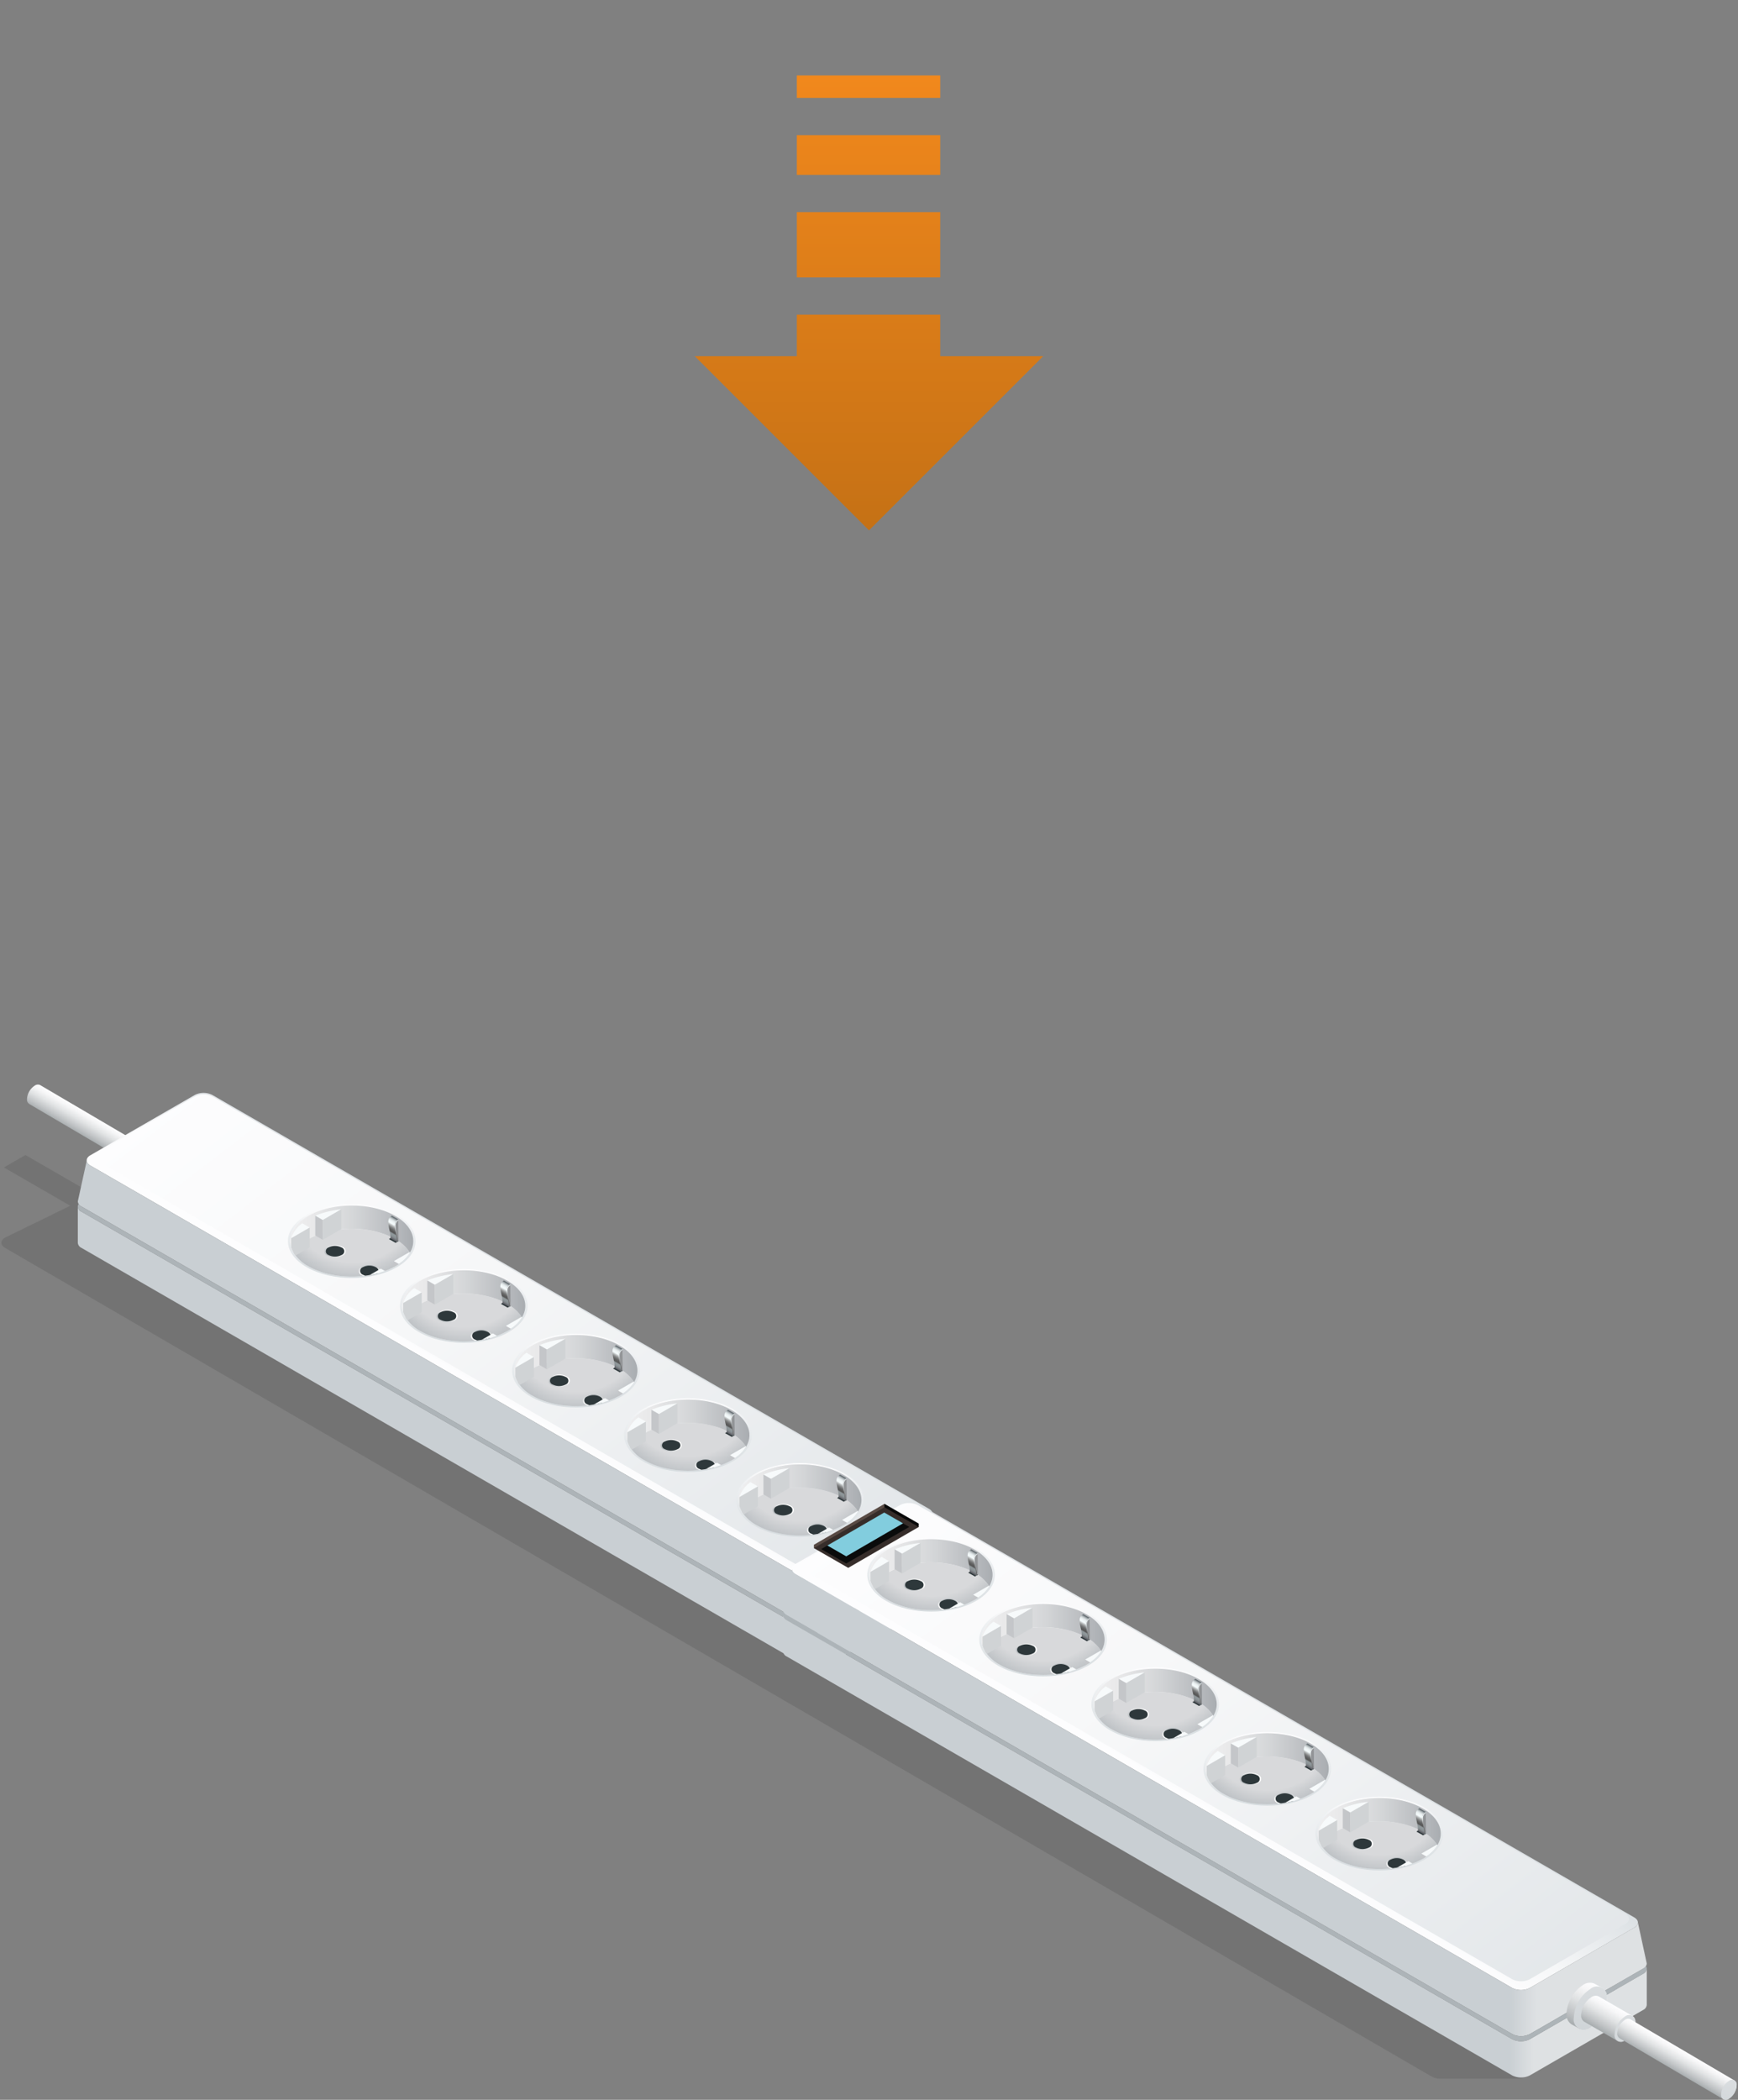 <svg xmlns="http://www.w3.org/2000/svg"
    xmlns:xlink="http://www.w3.org/1999/xlink" viewBox="0 0 496.729 600">
    <rect x="0" y="0" width="496.729" height="600" fill="#808080" stroke="none"/>
    <defs>
        <style>.cls-1{isolation:isolate;}.cls-18,.cls-2{mix-blend-mode:multiply;}.cls-2{opacity:0.1;}.cls-3{fill:url(#linear-gradient);}.cls-4{fill:url(#linear-gradient-2);}.cls-5{fill:url(#linear-gradient-3);}.cls-6{fill:url(#linear-gradient-4);}.cls-7{fill:#adb4b8;}.cls-8{fill:url(#linear-gradient-5);}.cls-9{fill:url(#linear-gradient-6);}.cls-10{fill:url(#radial-gradient);}.cls-11{fill:url(#linear-gradient-7);}.cls-12{fill:#2e383b;}.cls-13{fill:url(#linear-gradient-8);}.cls-14{fill:url(#linear-gradient-9);}.cls-15{fill:#f7fafb;}.cls-16{fill:#c4c6c9;}.cls-17{fill:#d0d3d5;}.cls-18{opacity:0.2;}.cls-19{fill:url(#linear-gradient-10);}.cls-20{fill:url(#linear-gradient-11);}.cls-21{fill:url(#linear-gradient-12);}.cls-22{fill:url(#radial-gradient-2);}.cls-23{fill:url(#linear-gradient-13);}.cls-24{fill:url(#linear-gradient-14);}.cls-25{fill:url(#linear-gradient-15);}.cls-26{fill:url(#linear-gradient-16);}.cls-27{fill:url(#linear-gradient-17);}.cls-28{fill:url(#linear-gradient-18);}.cls-29{fill:url(#radial-gradient-3);}.cls-30{fill:url(#linear-gradient-19);}.cls-31{fill:url(#linear-gradient-20);}.cls-32{fill:url(#linear-gradient-21);}.cls-33{fill:url(#linear-gradient-22);}.cls-34{fill:url(#linear-gradient-23);}.cls-35{fill:url(#linear-gradient-24);}.cls-36{fill:url(#radial-gradient-4);}.cls-37{fill:url(#linear-gradient-25);}.cls-38{fill:url(#linear-gradient-26);}.cls-39{fill:url(#linear-gradient-27);}.cls-40{fill:url(#linear-gradient-28);}.cls-41{fill:url(#linear-gradient-29);}.cls-42{fill:url(#linear-gradient-30);}.cls-43{fill:url(#radial-gradient-5);}.cls-44{fill:url(#linear-gradient-31);}.cls-45{fill:url(#linear-gradient-32);}.cls-46{fill:url(#linear-gradient-33);}.cls-47{fill:url(#linear-gradient-34);}.cls-48{fill:url(#linear-gradient-35);}.cls-49{fill:url(#linear-gradient-36);}.cls-50{fill:url(#linear-gradient-37);}.cls-51{fill:url(#linear-gradient-38);}.cls-52{fill:url(#linear-gradient-39);}.cls-53{fill:url(#linear-gradient-40);}.cls-54{fill:url(#linear-gradient-41);}.cls-55{fill:url(#linear-gradient-42);}.cls-56{fill:url(#linear-gradient-43);}.cls-57{fill:url(#linear-gradient-44);}.cls-58{fill:url(#linear-gradient-45);}.cls-59{fill:url(#linear-gradient-46);}.cls-60{fill:url(#radial-gradient-6);}.cls-61{fill:url(#linear-gradient-47);}.cls-62{fill:url(#linear-gradient-48);}.cls-63{fill:url(#linear-gradient-49);}.cls-64{fill:url(#linear-gradient-50);}.cls-65{fill:url(#linear-gradient-51);}.cls-66{fill:url(#linear-gradient-52);}.cls-67{fill:url(#radial-gradient-7);}.cls-68{fill:url(#linear-gradient-53);}.cls-69{fill:url(#linear-gradient-54);}.cls-70{fill:url(#linear-gradient-55);}.cls-71{fill:url(#linear-gradient-56);}.cls-72{fill:url(#linear-gradient-57);}.cls-73{fill:url(#linear-gradient-58);}.cls-74{fill:url(#radial-gradient-8);}.cls-75{fill:url(#linear-gradient-59);}.cls-76{fill:url(#linear-gradient-60);}.cls-77{fill:url(#linear-gradient-61);}.cls-78{fill:url(#linear-gradient-62);}.cls-79{fill:url(#linear-gradient-63);}.cls-80{fill:url(#linear-gradient-64);}.cls-81{fill:url(#radial-gradient-9);}.cls-82{fill:url(#linear-gradient-65);}.cls-83{fill:url(#linear-gradient-66);}.cls-84{fill:url(#linear-gradient-67);}.cls-85{fill:url(#linear-gradient-68);}.cls-86{fill:url(#linear-gradient-69);}.cls-87{fill:url(#linear-gradient-70);}.cls-88{fill:url(#radial-gradient-10);}.cls-89{fill:url(#linear-gradient-71);}.cls-90{fill:url(#linear-gradient-72);}.cls-91{fill:url(#linear-gradient-73);}.cls-92{fill:url(#linear-gradient-74);}.cls-93{fill:url(#linear-gradient-75);}.cls-94{fill:#584a44;}.cls-95{fill:#090909;}.cls-96{fill:#362d2a;}.cls-97{fill:#0a0b0b;}.cls-98{fill:#82cdde;}.cls-99{fill:url(#Degradado_sin_nombre_211);}</style>
        <linearGradient id="linear-gradient" x1="26.356" y1="318.743" x2="23.205" y2="324.201" gradientUnits="userSpaceOnUse">
            <stop offset="0" stop-color="#fdfdfe"/>
            <stop offset="0.187" stop-color="#f6f6f7"/>
            <stop offset="0.467" stop-color="#e1e3e4"/>
            <stop offset="0.805" stop-color="#c0c3c5"/>
            <stop offset="1" stop-color="#a9aeb0"/>
        </linearGradient>
        <linearGradient id="linear-gradient-2" x1="236.691" y1="410.807" x2="229.871" y2="410.807" gradientUnits="userSpaceOnUse">
            <stop offset="0" stop-color="#dee1e3"/>
            <stop offset="1" stop-color="#c9cfd3"/>
        </linearGradient>
        <linearGradient id="linear-gradient-3" x1="136.817" y1="396.752" x2="158.037" y2="361.557" gradientUnits="userSpaceOnUse">
            <stop offset="0" stop-color="#fdfdfe"/>
            <stop offset="0.317" stop-color="#f6f7f8"/>
            <stop offset="0.793" stop-color="#e1e5e8"/>
            <stop offset="1" stop-color="#d6dcdf"/>
        </linearGradient>
        <linearGradient id="linear-gradient-4" x1="237.539" y1="398.388" x2="230.027" y2="398.388" xlink:href="#linear-gradient-2"/>
        <linearGradient id="linear-gradient-5" x1="75.153" y1="289.322" x2="263.843" y2="534.781" xlink:href="#linear-gradient-3"/>
        <linearGradient id="linear-gradient-6" x1="100.54" y1="344.062" x2="100.54" y2="365.509" gradientUnits="userSpaceOnUse">
            <stop offset="0" stop-color="#fdfdfe"/>
            <stop offset="0.156" stop-color="#f6f7f8"/>
            <stop offset="0.23" stop-color="#f0f2f4"/>
            <stop offset="1" stop-color="#d6dcdf"/>
        </linearGradient>
        <radialGradient id="radial-gradient" cx="100.756" cy="341.775" r="28.607" gradientUnits="userSpaceOnUse">
            <stop offset="0.662" stop-color="#d8d9db"/>
            <stop offset="0.888" stop-color="#b5babe"/>
            <stop offset="1" stop-color="#5c5e5f"/>
        </radialGradient>
        <linearGradient id="linear-gradient-7" x1="616.784" y1="414.86" x2="616.784" y2="410.299" gradientTransform="translate(240.062 1085.474) rotate(-135)" gradientUnits="userSpaceOnUse">
            <stop offset="0" stop-color="#fff"/>
            <stop offset="0.218" stop-color="#f8f8f8"/>
            <stop offset="0.546" stop-color="#e3e5e6"/>
            <stop offset="0.941" stop-color="#c2c6c9"/>
            <stop offset="1" stop-color="#bcc1c4"/>
        </linearGradient>
        <linearGradient id="linear-gradient-8" x1="105.565" y1="364.39" x2="105.565" y2="361.46" gradientTransform="matrix(1, 0, 0, 1, 0, 0)" xlink:href="#linear-gradient-7"/>
        <linearGradient id="linear-gradient-9" x1="83.021" y1="351.207" x2="121.417" y2="351.207" gradientUnits="userSpaceOnUse">
            <stop offset="0" stop-color="#efeff0"/>
            <stop offset="0.193" stop-color="#e8e8e9"/>
            <stop offset="0.483" stop-color="#d3d5d7"/>
            <stop offset="0.832" stop-color="#b2b5b9"/>
            <stop offset="1" stop-color="#9fa4a8"/>
        </linearGradient>
        <linearGradient id="linear-gradient-10" x1="113.944" y1="348.713" x2="111.242" y2="353.393" gradientUnits="userSpaceOnUse">
            <stop offset="0" stop-color="#656d72"/>
            <stop offset="0.031" stop-color="#899195"/>
            <stop offset="0.067" stop-color="#aab1b4"/>
            <stop offset="0.105" stop-color="#c5ccce"/>
            <stop offset="0.146" stop-color="#dae0e2"/>
            <stop offset="0.192" stop-color="#e9eff0"/>
            <stop offset="0.247" stop-color="#f1f7f8"/>
            <stop offset="0.332" stop-color="#f4fafb"/>
            <stop offset="0.357" stop-color="#dfe4e5"/>
            <stop offset="0.415" stop-color="#b6b9ba"/>
            <stop offset="0.473" stop-color="#949696"/>
            <stop offset="0.531" stop-color="#797a7b"/>
            <stop offset="0.59" stop-color="#666767"/>
            <stop offset="0.649" stop-color="#5b5b5b"/>
            <stop offset="0.709" stop-color="#575757"/>
            <stop offset="0.77" stop-color="#90989b"/>
            <stop offset="0.848" stop-color="#8d9598"/>
            <stop offset="0.905" stop-color="#858c8f"/>
            <stop offset="0.955" stop-color="#787c81"/>
            <stop offset="1" stop-color="#65666c"/>
        </linearGradient>
        <linearGradient id="linear-gradient-11" x1="113.361" y1="347.389" x2="113.279" y2="357.069" xlink:href="#linear-gradient-10"/>
        <linearGradient id="linear-gradient-12" x1="132.556" y1="362.574" x2="132.556" y2="384.021" xlink:href="#linear-gradient-6"/>
        <radialGradient id="radial-gradient-2" cx="132.773" cy="360.287" r="28.607" xlink:href="#radial-gradient"/>
        <linearGradient id="linear-gradient-13" x1="581.054" y1="424.409" x2="581.054" y2="419.849" xlink:href="#linear-gradient-7"/>
        <linearGradient id="linear-gradient-14" x1="137.582" y1="382.902" x2="137.582" y2="379.972" gradientTransform="matrix(1, 0, 0, 1, 0, 0)" xlink:href="#linear-gradient-7"/>
        <linearGradient id="linear-gradient-15" x1="115.037" y1="369.719" x2="153.433" y2="369.719" xlink:href="#linear-gradient-9"/>
        <linearGradient id="linear-gradient-16" x1="145.961" y1="367.225" x2="143.259" y2="371.905" xlink:href="#linear-gradient-10"/>
        <linearGradient id="linear-gradient-17" x1="145.377" y1="365.901" x2="145.296" y2="375.581" xlink:href="#linear-gradient-10"/>
        <linearGradient id="linear-gradient-18" x1="164.6" y1="381.059" x2="164.6" y2="402.506" xlink:href="#linear-gradient-6"/>
        <radialGradient id="radial-gradient-3" cx="164.817" cy="378.772" r="28.607" xlink:href="#radial-gradient"/>
        <linearGradient id="linear-gradient-19" x1="545.324" y1="433.997" x2="545.324" y2="429.436" xlink:href="#linear-gradient-7"/>
        <linearGradient id="linear-gradient-20" x1="169.626" y1="401.388" x2="169.626" y2="398.457" gradientTransform="matrix(1, 0, 0, 1, 0, 0)" xlink:href="#linear-gradient-7"/>
        <linearGradient id="linear-gradient-21" x1="147.082" y1="388.204" x2="185.477" y2="388.204" xlink:href="#linear-gradient-9"/>
        <linearGradient id="linear-gradient-22" x1="178.005" y1="385.71" x2="175.303" y2="390.39" xlink:href="#linear-gradient-10"/>
        <linearGradient id="linear-gradient-23" x1="177.421" y1="384.386" x2="177.34" y2="394.066" xlink:href="#linear-gradient-10"/>
        <linearGradient id="linear-gradient-24" x1="196.617" y1="399.517" x2="196.617" y2="420.964" xlink:href="#linear-gradient-6"/>
        <radialGradient id="radial-gradient-4" cx="196.834" cy="397.23" r="28.607" xlink:href="#radial-gradient"/>
        <linearGradient id="linear-gradient-25" x1="509.633" y1="443.584" x2="509.633" y2="439.024" xlink:href="#linear-gradient-7"/>
        <linearGradient id="linear-gradient-26" x1="201.643" y1="419.845" x2="201.643" y2="416.915" gradientTransform="matrix(1, 0, 0, 1, 0, 0)" xlink:href="#linear-gradient-7"/>
        <linearGradient id="linear-gradient-27" x1="179.099" y1="406.662" x2="217.494" y2="406.662" xlink:href="#linear-gradient-9"/>
        <linearGradient id="linear-gradient-28" x1="210.022" y1="404.168" x2="207.32" y2="408.848" xlink:href="#linear-gradient-10"/>
        <linearGradient id="linear-gradient-29" x1="209.438" y1="402.844" x2="209.357" y2="412.524" xlink:href="#linear-gradient-10"/>
        <linearGradient id="linear-gradient-30" x1="228.634" y1="418.029" x2="228.634" y2="439.477" xlink:href="#linear-gradient-6"/>
        <radialGradient id="radial-gradient-5" cx="228.85" cy="415.742" r="28.607" xlink:href="#radial-gradient"/>
        <linearGradient id="linear-gradient-31" x1="473.903" y1="453.133" x2="473.903" y2="448.573" xlink:href="#linear-gradient-7"/>
        <linearGradient id="linear-gradient-32" x1="233.659" y1="438.358" x2="233.659" y2="435.427" gradientTransform="matrix(1, 0, 0, 1, 0, 0)" xlink:href="#linear-gradient-7"/>
        <linearGradient id="linear-gradient-33" x1="211.115" y1="425.174" x2="249.511" y2="425.174" xlink:href="#linear-gradient-9"/>
        <linearGradient id="linear-gradient-34" x1="242.038" y1="422.68" x2="239.336" y2="427.36" xlink:href="#linear-gradient-10"/>
        <linearGradient id="linear-gradient-35" x1="241.455" y1="421.357" x2="241.373" y2="431.036" xlink:href="#linear-gradient-10"/>
        <linearGradient id="linear-gradient-36" x1="438.257" y1="527.557" x2="431.436" y2="527.557" xlink:href="#linear-gradient-2"/>
        <linearGradient id="linear-gradient-37" x1="338.382" y1="513.501" x2="359.602" y2="478.307" xlink:href="#linear-gradient-3"/>
        <linearGradient id="linear-gradient-38" x1="439.104" y1="515.137" x2="431.592" y2="515.137" xlink:href="#linear-gradient-2"/>
        <linearGradient id="linear-gradient-39" x1="276.719" y1="406.072" x2="465.408" y2="651.53" xlink:href="#linear-gradient-3"/>
        <linearGradient id="linear-gradient-40" x1="456.745" y1="567.567" x2="450.266" y2="578.788" xlink:href="#linear-gradient"/>
        <linearGradient id="linear-gradient-41" x1="457.459" y1="563.592" x2="450.708" y2="587.053" xlink:href="#linear-gradient-2"/>
        <linearGradient id="linear-gradient-42" x1="461.657" y1="573.322" x2="457.627" y2="580.301" xlink:href="#linear-gradient"/>
        <linearGradient id="linear-gradient-43" x1="466.779" y1="571.259" x2="459.782" y2="596.037" xlink:href="#linear-gradient-2"/>
        <linearGradient id="linear-gradient-44" x1="480.858" y1="585.677" x2="477.707" y2="591.134" xlink:href="#linear-gradient"/>
        <linearGradient id="linear-gradient-45" x1="495.892" y1="590.895" x2="490.645" y2="609.478" xlink:href="#linear-gradient-2"/>
        <linearGradient id="linear-gradient-46" x1="266.108" y1="439.395" x2="266.108" y2="460.843" xlink:href="#linear-gradient-6"/>
        <radialGradient id="radial-gradient-6" cx="266.325" cy="437.108" r="28.607" xlink:href="#radial-gradient"/>
        <linearGradient id="linear-gradient-47" x1="432.296" y1="464.524" x2="432.296" y2="459.964" xlink:href="#linear-gradient-7"/>
        <linearGradient id="linear-gradient-48" x1="271.134" y1="459.724" x2="271.134" y2="456.793" gradientTransform="matrix(1, 0, 0, 1, 0, 0)" xlink:href="#linear-gradient-7"/>
        <linearGradient id="linear-gradient-49" x1="248.59" y1="446.54" x2="286.985" y2="446.54" xlink:href="#linear-gradient-9"/>
        <linearGradient id="linear-gradient-50" x1="279.513" y1="444.046" x2="276.811" y2="448.726" xlink:href="#linear-gradient-10"/>
        <linearGradient id="linear-gradient-51" x1="278.929" y1="442.723" x2="278.848" y2="452.402" xlink:href="#linear-gradient-10"/>
        <linearGradient id="linear-gradient-52" x1="298.125" y1="457.907" x2="298.125" y2="479.355" xlink:href="#linear-gradient-6"/>
        <radialGradient id="radial-gradient-7" cx="298.341" cy="455.62" r="28.606" xlink:href="#radial-gradient"/>
        <linearGradient id="linear-gradient-53" x1="396.567" y1="474.073" x2="396.567" y2="469.513" xlink:href="#linear-gradient-7"/>
        <linearGradient id="linear-gradient-54" x1="303.15" y1="478.236" x2="303.15" y2="475.305" gradientTransform="matrix(1, 0, 0, 1, 0, 0)" xlink:href="#linear-gradient-7"/>
        <linearGradient id="linear-gradient-55" x1="280.606" y1="465.052" x2="319.002" y2="465.052" xlink:href="#linear-gradient-9"/>
        <linearGradient id="linear-gradient-56" x1="311.529" y1="462.558" x2="308.827" y2="467.239" xlink:href="#linear-gradient-10"/>
        <linearGradient id="linear-gradient-57" x1="310.946" y1="461.234" x2="310.864" y2="470.914" xlink:href="#linear-gradient-10"/>
        <linearGradient id="linear-gradient-58" x1="330.169" y1="476.393" x2="330.169" y2="497.84" xlink:href="#linear-gradient-6"/>
        <radialGradient id="radial-gradient-8" cx="330.385" cy="474.105" r="28.607" xlink:href="#radial-gradient"/>
        <linearGradient id="linear-gradient-59" x1="360.837" y1="483.661" x2="360.837" y2="479.1" xlink:href="#linear-gradient-7"/>
        <linearGradient id="linear-gradient-60" x1="335.194" y1="496.721" x2="335.194" y2="493.791" gradientTransform="matrix(1, 0, 0, 1, 0, 0)" xlink:href="#linear-gradient-7"/>
        <linearGradient id="linear-gradient-61" x1="312.65" y1="483.537" x2="351.046" y2="483.537" xlink:href="#linear-gradient-9"/>
        <linearGradient id="linear-gradient-62" x1="343.574" y1="481.043" x2="340.871" y2="485.724" xlink:href="#linear-gradient-10"/>
        <linearGradient id="linear-gradient-63" x1="342.99" y1="479.72" x2="342.908" y2="489.4" xlink:href="#linear-gradient-10"/>
        <linearGradient id="linear-gradient-64" x1="362.186" y1="494.851" x2="362.186" y2="516.298" xlink:href="#linear-gradient-6"/>
        <radialGradient id="radial-gradient-9" cx="362.402" cy="492.563" r="28.607" xlink:href="#radial-gradient"/>
        <linearGradient id="linear-gradient-65" x1="325.145" y1="493.249" x2="325.145" y2="488.688" xlink:href="#linear-gradient-7"/>
        <linearGradient id="linear-gradient-66" x1="367.211" y1="515.179" x2="367.211" y2="512.248" gradientTransform="matrix(1, 0, 0, 1, 0, 0)" xlink:href="#linear-gradient-7"/>
        <linearGradient id="linear-gradient-67" x1="344.667" y1="501.995" x2="383.063" y2="501.995" xlink:href="#linear-gradient-9"/>
        <linearGradient id="linear-gradient-68" x1="375.59" y1="499.501" x2="372.888" y2="504.181" xlink:href="#linear-gradient-10"/>
        <linearGradient id="linear-gradient-69" x1="375.007" y1="498.178" x2="374.925" y2="507.857" xlink:href="#linear-gradient-10"/>
        <linearGradient id="linear-gradient-70" x1="394.202" y1="513.363" x2="394.202" y2="534.81" xlink:href="#linear-gradient-6"/>
        <radialGradient id="radial-gradient-10" cx="394.419" cy="511.075" r="28.607" xlink:href="#radial-gradient"/>
        <linearGradient id="linear-gradient-71" x1="289.416" y1="502.798" x2="289.416" y2="498.237" xlink:href="#linear-gradient-7"/>
        <linearGradient id="linear-gradient-72" x1="399.228" y1="533.692" x2="399.228" y2="530.76" gradientTransform="matrix(1, 0, 0, 1, 0, 0)" xlink:href="#linear-gradient-7"/>
        <linearGradient id="linear-gradient-73" x1="376.683" y1="520.508" x2="415.079" y2="520.508" xlink:href="#linear-gradient-9"/>
        <linearGradient id="linear-gradient-74" x1="407.607" y1="518.014" x2="404.905" y2="522.693" xlink:href="#linear-gradient-10"/>
        <linearGradient id="linear-gradient-75" x1="407.023" y1="516.69" x2="406.942" y2="526.369" xlink:href="#linear-gradient-10"/>
        <linearGradient id="Degradado_sin_nombre_211" x1="248.364" y1="151.546" x2="248.364" y2="21.546" gradientUnits="userSpaceOnUse">
            <stop offset="0" stop-color="#c57115"/>
            <stop offset="0.997" stop-color="#f1881c"/>
        </linearGradient>
    </defs>
    <g class="cls-1">
        <g id="Capa_1" data-name="Capa 1">
            <path class="cls-2" d="M468.458,571.743l-407.74-236.8a5.629,5.629,0,0,0-5.071,0L50.188,338.1l-5.458-3.152a5.629,5.629,0,0,0-5.071,0L26.728,341.27,7.271,330.036l-6.149,3.551,18.947,10.94L1.44,353.634c-1.394.805-1.394,2.123,0,2.928L409.181,593.356a5.12,5.12,0,0,0,2.419.6l21.768,0a5.276,5.276,0,0,0,2.727-.6l32.363-18.686C469.853,573.865,469.853,572.548,468.458,571.743Z"/>
            <path class="cls-3" d="M41.18,327.507l-29.7-17.46a1.555,1.555,0,0,0-1.556.158,4.878,4.878,0,0,0-2.208,3.824,1.548,1.548,0,0,0,.654,1.434l29.7,17.461a1.557,1.557,0,0,0,1.554-.16,4.879,4.879,0,0,0,2.208-3.824A1.549,1.549,0,0,0,41.18,327.507Z"/>
            <path class="cls-4" d="M268.042,447.226l-32.363,18.687a5.624,5.624,0,0,1-5.07,0L23.284,346.21a1.778,1.778,0,0,1-1.047-1.463h0V355.1a1.778,1.778,0,0,0,1.047,1.464l207.325,119.7a5.624,5.624,0,0,0,5.07,0l32.363-18.686a1.775,1.775,0,0,0,1.046-1.464V445.783h0A1.786,1.786,0,0,1,268.042,447.226Z"/>
            <path class="cls-5" d="M235.679,451.274a5.624,5.624,0,0,1-5.07,0L25.819,333.035c-1.395-.8-1.395-2.122,0-2.927l29.827-17.222a5.623,5.623,0,0,1,5.071,0l204.79,118.238c1.394.805,1.394,2.122,0,2.927Z"/>
            <path class="cls-6" d="M266.553,432.588h0a1.777,1.777,0,0,1-1.046,1.464l-29.828,17.222a5.624,5.624,0,0,1-5.07,0L25.819,333.035a1.863,1.863,0,0,1-1.034-1.314l-.012,0-2.536,11.559a1.78,1.78,0,0,0,1.047,1.464l207.325,119.7a5.624,5.624,0,0,0,5.07,0l32.363-18.686a1.775,1.775,0,0,0,1.046-1.464Z"/>
            <path class="cls-7" d="M268.856,445.032a2.354,2.354,0,0,1-.814.732L235.679,464.45a5.624,5.624,0,0,1-5.07,0L23.284,344.746a2.353,2.353,0,0,1-.814-.732c-.48.738-.211,1.605.814,2.2l207.325,119.7a5.624,5.624,0,0,0,5.07,0l32.363-18.687C269.066,446.636,269.335,445.769,268.856,445.032Z"/>
            <path class="cls-8" d="M235.679,448.775a5.63,5.63,0,0,1-5.07,0L28.354,332c-1.395-.805-1.395-2.123,0-2.927l27.292-15.758a5.626,5.626,0,0,1,5.071,0L262.971,430.089c1.395.806,1.395,2.123,0,2.927Z"/>
            <path class="cls-9" d="M113.439,347.176c-7.123-4.112-18.675-4.113-25.8,0s-7.124,10.783,0,14.9,18.675,4.114,25.8,0S120.563,351.289,113.439,347.176ZM112.97,361.8c-6.866,3.964-18,3.963-24.861,0s-6.866-10.39,0-14.355,18-3.963,24.861,0S119.836,357.838,112.97,361.8Z"/>
            <path class="cls-10" d="M112.97,354.075c-6.864-3.963-18-3.964-24.861,0a11.363,11.363,0,0,0-4.188,3.863,11.372,11.372,0,0,0,4.188,3.864c6.864,3.963,18,3.964,24.861,0a11.355,11.355,0,0,0,4.188-3.863A11.34,11.34,0,0,0,112.97,354.075Z"/>
            <path class="cls-11" d="M97.9,356.289a1.308,1.308,0,0,1,0,2.477,4.747,4.747,0,0,1-4.29,0,1.308,1.308,0,0,1,0-2.477A4.747,4.747,0,0,1,97.9,356.289Z"/>
            <path class="cls-12" d="M93.892,356.453a4.114,4.114,0,0,1,3.724,0,1.134,1.134,0,0,1,0,2.149,4.112,4.112,0,0,1-3.723,0A1.134,1.134,0,0,1,93.892,356.453Z"/>
            <path class="cls-13" d="M107.716,361.921a4.749,4.749,0,0,0-4.291,0,1.308,1.308,0,0,0,0,2.477,3.2,3.2,0,0,0,.413.195,27.036,27.036,0,0,0,4.611-.909C108.777,363.081,108.542,362.4,107.716,361.921Z"/>
            <path class="cls-12" d="M107.433,362.085a4.114,4.114,0,0,0-3.724,0,1.135,1.135,0,0,0,0,2.15,3.132,3.132,0,0,0,.7.281,27.242,27.242,0,0,0,3.517-.691C108.406,363.257,108.25,362.556,107.433,362.085Z"/>
            <path class="cls-14" d="M88.109,354.075c6.865-3.964,18-3.963,24.861,0a11.34,11.34,0,0,1,4.188,3.864c2.121-3.555.726-7.655-4.188-10.492-6.864-3.963-18-3.963-24.861,0-4.915,2.838-6.309,6.937-4.188,10.491A11.363,11.363,0,0,1,88.109,354.075Z"/>
            <path class="cls-15" d="M83.221,353.818l5.3-3.059-2.133-1.232A8.751,8.751,0,0,0,83.221,353.818Z"/>
            <path class="cls-15" d="M90.111,347.378l2.133,1.231,5.3-3.059A25.5,25.5,0,0,0,90.111,347.378Z"/>
            <path class="cls-15" d="M108.845,362.494l-3.187,1.84a24.966,24.966,0,0,0,4.358-1.165Z"/>
            <polygon class="cls-16" points="92.244 354.265 90.111 353.034 90.111 347.378 92.244 348.609 92.244 354.265"/>
            <polygon class="cls-17" points="92.244 354.265 97.541 351.207 97.541 345.55 92.244 348.609 92.244 354.265"/>
            <path class="cls-16" d="M112.97,361.8c.359-.207.691-.423,1.012-.642l-1.413-.816v1.667C112.7,361.939,112.841,361.876,112.97,361.8Z"/>
            <path class="cls-15" d="M113.982,361.16a10.575,10.575,0,0,0,3.176-3.221c-.036-.06-.078-.119-.116-.178l-4.473,2.583Z"/>
            <path class="cls-17" d="M88.52,356.415v-5.656l-5.3,3.059v2.539a7.4,7.4,0,0,0,1.256,2.392Z"/>
            <path class="cls-12" d="M113.917,354.671c-.3-.2-.613-.4-.947-.6s-.675-.362-1.022-.534l-.79.522c.447.236.889.478,1.321.727.192.111.374.226.562.339Z"/>
            <path class="cls-18" d="M113.917,354.671c-.3-.2-.613-.4-.947-.6s-.675-.362-1.022-.534v-5.868c.447.236.888.477,1.32.727.193.111.374.226.562.339Z"/>
            <path class="cls-19" d="M112.836,349.972a1.809,1.809,0,0,1,1.028-1.518l-1.838-1.076A1.806,1.806,0,0,0,111,348.9c-.123,1.571.718,3.347.59,4.934l1.837,1.076C113.555,353.319,112.713,351.543,112.836,349.972Z"/>
            <path class="cls-20" d="M113.834,348.724l.03-.27a1.809,1.809,0,0,0-1.028,1.518c-.123,1.571.719,3.347.59,4.934l.184-.067c.039-1.528-.719-3.211-.6-4.707A1.812,1.812,0,0,1,113.834,348.724Z"/>
            <path class="cls-21" d="M145.456,365.688c-7.123-4.112-18.675-4.113-25.8,0s-7.123,10.783,0,14.9,18.676,4.114,25.8,0S152.58,369.8,145.456,365.688Zm-.469,14.626c-6.866,3.964-18,3.963-24.862,0s-6.866-10.39,0-14.354,18-3.964,24.862,0S151.853,376.35,144.987,380.314Z"/>
            <path class="cls-22" d="M144.987,372.587c-6.864-3.963-18-3.963-24.862,0a11.371,11.371,0,0,0-4.188,3.863,11.372,11.372,0,0,0,4.188,3.864c6.865,3.963,18,3.964,24.862,0a11.371,11.371,0,0,0,4.188-3.863A11.356,11.356,0,0,0,144.987,372.587Z"/>
            <path class="cls-23" d="M129.916,374.8a1.308,1.308,0,0,1,0,2.477,4.747,4.747,0,0,1-4.29,0,1.308,1.308,0,0,1,0-2.477A4.752,4.752,0,0,1,129.916,374.8Z"/>
            <path class="cls-12" d="M125.908,374.965a4.114,4.114,0,0,1,3.724,0,1.135,1.135,0,0,1,0,2.15,4.115,4.115,0,0,1-3.723,0A1.134,1.134,0,0,1,125.908,374.965Z"/>
            <path class="cls-24" d="M139.733,380.433a4.755,4.755,0,0,0-4.291,0,1.309,1.309,0,0,0,0,2.478,3.345,3.345,0,0,0,.414.194,27.055,27.055,0,0,0,4.611-.909C140.794,381.594,140.558,380.91,139.733,380.433Z"/>
            <path class="cls-12" d="M139.45,380.6a4.119,4.119,0,0,0-3.725,0,1.135,1.135,0,0,0,0,2.15,3.163,3.163,0,0,0,.7.282,27.243,27.243,0,0,0,3.517-.692C140.422,381.77,140.266,381.068,139.45,380.6Z"/>
            <path class="cls-25" d="M120.125,372.587c6.866-3.963,18-3.963,24.862,0a11.356,11.356,0,0,1,4.188,3.864c2.121-3.555.726-7.655-4.188-10.492-6.864-3.963-18-3.963-24.862,0-4.915,2.837-6.309,6.936-4.188,10.49A11.371,11.371,0,0,1,120.125,372.587Z"/>
            <path class="cls-15" d="M115.238,372.33l5.3-3.059-2.134-1.232A8.748,8.748,0,0,0,115.238,372.33Z"/>
            <path class="cls-15" d="M122.127,365.89l2.133,1.231,5.3-3.059A25.549,25.549,0,0,0,122.127,365.89Z"/>
            <path class="cls-15" d="M140.861,381.006l-3.187,1.84a25.03,25.03,0,0,0,4.358-1.164Z"/>
            <polygon class="cls-16" points="124.26 372.777 122.127 371.546 122.127 365.89 124.26 367.121 124.26 372.777"/>
            <polygon class="cls-17" points="124.26 372.777 129.558 369.719 129.558 364.062 124.26 367.121 124.26 372.777"/>
            <path class="cls-16" d="M144.987,380.314c.358-.207.691-.422,1.011-.642l-1.413-.816v1.667C144.717,380.452,144.858,380.388,144.987,380.314Z"/>
            <path class="cls-15" d="M146,379.672a10.579,10.579,0,0,0,3.177-3.221c-.036-.06-.079-.119-.116-.178l-4.474,2.583Z"/>
            <path class="cls-17" d="M120.537,374.927v-5.656l-5.3,3.059v2.539a7.4,7.4,0,0,0,1.255,2.392Z"/>
            <path class="cls-12" d="M145.933,373.183c-.3-.2-.613-.4-.946-.6s-.675-.362-1.023-.534l-.789.523q.671.354,1.32.726c.193.111.374.226.562.339Z"/>
            <path class="cls-18" d="M145.933,373.183c-.3-.2-.613-.4-.946-.6s-.675-.362-1.023-.534v-5.868c.447.237.888.478,1.32.727.193.111.375.226.562.339Z"/>
            <path class="cls-26" d="M144.853,368.484a1.806,1.806,0,0,1,1.027-1.518l-1.837-1.076a1.807,1.807,0,0,0-1.028,1.518c-.123,1.571.719,3.347.59,4.934l1.838,1.077C145.571,371.831,144.73,370.055,144.853,368.484Z"/>
            <path class="cls-27" d="M145.851,367.236l.029-.27a1.806,1.806,0,0,0-1.027,1.518c-.123,1.571.718,3.347.59,4.935l.184-.068c.039-1.528-.719-3.211-.6-4.707A1.806,1.806,0,0,1,145.851,367.236Z"/>
            <path class="cls-28" d="M177.5,384.174c-7.123-4.113-18.675-4.114-25.8,0s-7.123,10.782,0,14.9,18.676,4.113,25.8,0S184.624,388.286,177.5,384.174Zm-.469,14.625c-6.866,3.964-18,3.963-24.862,0s-6.866-10.39,0-14.354,18-3.964,24.862,0S183.9,394.835,177.031,398.8Z"/>
            <path class="cls-29" d="M177.031,391.072c-6.864-3.963-18-3.963-24.862,0a11.368,11.368,0,0,0-4.188,3.862,11.38,11.38,0,0,0,4.188,3.864c6.865,3.963,18,3.964,24.862,0a11.371,11.371,0,0,0,4.188-3.863A11.356,11.356,0,0,0,177.031,391.072Z"/>
            <path class="cls-30" d="M161.96,393.286a1.308,1.308,0,0,1,0,2.477,4.747,4.747,0,0,1-4.29,0,1.308,1.308,0,0,1,0-2.477A4.752,4.752,0,0,1,161.96,393.286Z"/>
            <path class="cls-12" d="M157.952,393.45a4.114,4.114,0,0,1,3.724,0,1.135,1.135,0,0,1,0,2.15,4.115,4.115,0,0,1-3.723,0A1.134,1.134,0,0,1,157.952,393.45Z"/>
            <path class="cls-31" d="M171.777,398.919a4.749,4.749,0,0,0-4.291,0,1.308,1.308,0,0,0,0,2.477,3.268,3.268,0,0,0,.413.195,27.153,27.153,0,0,0,4.611-.91C172.838,400.079,172.6,399.4,171.777,398.919Z"/>
            <path class="cls-12" d="M171.494,399.082a4.119,4.119,0,0,0-3.725,0,1.135,1.135,0,0,0,0,2.15,3.115,3.115,0,0,0,.7.282,27.243,27.243,0,0,0,3.517-.692C172.467,400.255,172.31,399.553,171.494,399.082Z"/>
            <path class="cls-32" d="M152.169,391.073c6.866-3.964,18-3.964,24.862,0a11.356,11.356,0,0,1,4.188,3.864c2.121-3.555.726-7.655-4.188-10.492-6.864-3.963-18-3.963-24.862,0-4.915,2.837-6.309,6.936-4.188,10.49A11.368,11.368,0,0,1,152.169,391.073Z"/>
            <path class="cls-15" d="M147.282,390.815l5.3-3.059-2.133-1.232A8.744,8.744,0,0,0,147.282,390.815Z"/>
            <path class="cls-15" d="M154.171,384.375l2.134,1.231,5.3-3.059A25.549,25.549,0,0,0,154.171,384.375Z"/>
            <path class="cls-15" d="M172.905,399.491l-3.187,1.84a25.03,25.03,0,0,0,4.358-1.164Z"/>
            <polygon class="cls-16" points="156.305 391.262 154.171 390.031 154.171 384.375 156.305 385.606 156.305 391.262"/>
            <polygon class="cls-17" points="156.305 391.262 161.602 388.204 161.602 382.547 156.305 385.606 156.305 391.262"/>
            <path class="cls-16" d="M177.031,398.8c.358-.207.691-.422,1.012-.642l-1.414-.816v1.668C176.761,398.937,176.9,398.873,177.031,398.8Z"/>
            <path class="cls-15" d="M178.043,398.157a10.586,10.586,0,0,0,3.176-3.221c-.036-.06-.078-.119-.116-.178l-4.474,2.583Z"/>
            <path class="cls-17" d="M152.581,393.412v-5.656l-5.3,3.059v2.539a7.414,7.414,0,0,0,1.255,2.392Z"/>
            <path class="cls-12" d="M177.977,391.669c-.3-.2-.613-.4-.946-.6s-.675-.362-1.023-.534l-.789.523q.671.354,1.32.726c.193.111.375.226.562.339Z"/>
            <path class="cls-18" d="M177.977,391.669c-.3-.2-.613-.4-.946-.6s-.675-.362-1.023-.534v-5.867q.671.354,1.321.726c.192.111.374.226.561.339Z"/>
            <path class="cls-33" d="M176.9,386.969a1.807,1.807,0,0,1,1.028-1.518l-1.838-1.076a1.807,1.807,0,0,0-1.028,1.518c-.123,1.571.719,3.347.59,4.934l1.838,1.077C177.616,390.317,176.774,388.54,176.9,386.969Z"/>
            <path class="cls-34" d="M177.9,385.722l.03-.271a1.807,1.807,0,0,0-1.028,1.518c-.123,1.571.719,3.348.59,4.935l.184-.068c.039-1.528-.719-3.211-.6-4.707A1.8,1.8,0,0,1,177.9,385.722Z"/>
            <path class="cls-35" d="M209.517,402.631c-7.123-4.112-18.675-4.113-25.8,0s-7.123,10.783,0,14.9,18.676,4.114,25.8,0S216.641,406.744,209.517,402.631Zm-.469,14.626c-6.866,3.964-18,3.963-24.862,0s-6.866-10.39,0-14.354,18-3.964,24.862,0S215.914,413.293,209.048,417.257Z"/>
            <path class="cls-36" d="M209.048,409.53c-6.864-3.963-18-3.963-24.862,0A11.379,11.379,0,0,0,180,413.393a11.38,11.38,0,0,0,4.188,3.864c6.865,3.963,18,3.964,24.862,0a11.371,11.371,0,0,0,4.188-3.863A11.356,11.356,0,0,0,209.048,409.53Z"/>
            <path class="cls-37" d="M193.977,411.744a1.308,1.308,0,0,1,0,2.477,4.747,4.747,0,0,1-4.29,0,1.308,1.308,0,0,1,0-2.477A4.749,4.749,0,0,1,193.977,411.744Z"/>
            <path class="cls-12" d="M189.969,411.908a4.114,4.114,0,0,1,3.724,0,1.135,1.135,0,0,1,0,2.15,4.115,4.115,0,0,1-3.723,0A1.134,1.134,0,0,1,189.969,411.908Z"/>
            <path class="cls-38" d="M203.794,417.376a4.755,4.755,0,0,0-4.291,0,1.309,1.309,0,0,0,0,2.478,3.345,3.345,0,0,0,.414.194,27.055,27.055,0,0,0,4.611-.909C204.855,418.537,204.619,417.853,203.794,417.376Z"/>
            <path class="cls-12" d="M203.511,417.54a4.116,4.116,0,0,0-3.725,0,1.135,1.135,0,0,0,0,2.15,3.163,3.163,0,0,0,.7.282A27.243,27.243,0,0,0,204,419.28C204.483,418.713,204.327,418.011,203.511,417.54Z"/>
            <path class="cls-39" d="M184.186,409.53c6.866-3.963,18-3.963,24.862,0a11.356,11.356,0,0,1,4.188,3.864c2.121-3.555.726-7.655-4.188-10.492-6.864-3.963-18-3.963-24.862,0-4.915,2.837-6.309,6.936-4.188,10.49A11.379,11.379,0,0,1,184.186,409.53Z"/>
            <path class="cls-15" d="M179.3,409.273l5.3-3.059-2.134-1.232A8.748,8.748,0,0,0,179.3,409.273Z"/>
            <path class="cls-15" d="M186.188,402.833l2.133,1.231,5.3-3.059A25.549,25.549,0,0,0,186.188,402.833Z"/>
            <path class="cls-15" d="M204.922,417.949l-3.187,1.84a25.03,25.03,0,0,0,4.358-1.164Z"/>
            <polygon class="cls-16" points="188.321 409.72 186.188 408.489 186.188 402.833 188.321 404.064 188.321 409.72"/>
            <polygon class="cls-17" points="188.321 409.72 193.619 406.662 193.619 401.005 188.321 404.064 188.321 409.72"/>
            <path class="cls-16" d="M209.048,417.257c.358-.207.691-.422,1.012-.642l-1.414-.816v1.667C208.778,417.4,208.919,417.331,209.048,417.257Z"/>
            <path class="cls-15" d="M210.06,416.615a10.586,10.586,0,0,0,3.176-3.221c-.036-.06-.078-.119-.116-.178l-4.474,2.583Z"/>
            <path class="cls-17" d="M184.6,411.87v-5.656l-5.3,3.059v2.539a7.414,7.414,0,0,0,1.255,2.392Z"/>
            <path class="cls-12" d="M209.994,410.126c-.3-.2-.613-.4-.946-.6s-.675-.362-1.023-.534l-.789.523q.671.354,1.32.726c.193.111.374.226.562.339Z"/>
            <path class="cls-18" d="M209.994,410.126c-.3-.2-.613-.4-.946-.6s-.675-.362-1.023-.534v-5.868c.447.237.888.478,1.32.727.193.111.375.226.562.339Z"/>
            <path class="cls-40" d="M208.914,405.427a1.807,1.807,0,0,1,1.028-1.518l-1.838-1.076a1.807,1.807,0,0,0-1.028,1.518c-.123,1.571.719,3.347.59,4.934l1.838,1.077C209.632,408.774,208.791,407,208.914,405.427Z"/>
            <path class="cls-41" d="M209.912,404.179l.03-.27a1.807,1.807,0,0,0-1.028,1.518c-.123,1.571.718,3.347.59,4.935l.184-.068c.039-1.528-.719-3.211-.6-4.707A1.806,1.806,0,0,1,209.912,404.179Z"/>
            <path class="cls-42" d="M241.533,421.144c-7.123-4.113-18.675-4.114-25.8,0s-7.124,10.783,0,14.9,18.675,4.113,25.8,0S248.657,425.256,241.533,421.144Zm-.469,14.625c-6.866,3.964-18,3.963-24.861,0s-6.867-10.39,0-14.354,18-3.964,24.861,0S247.93,431.805,241.064,435.769Z"/>
            <path class="cls-43" d="M241.064,428.042c-6.864-3.963-18-3.963-24.861,0a11.361,11.361,0,0,0-4.188,3.862,11.356,11.356,0,0,0,4.188,3.864c6.864,3.963,18,3.964,24.861,0a11.354,11.354,0,0,0,4.188-3.863A11.356,11.356,0,0,0,241.064,428.042Z"/>
            <path class="cls-44" d="M225.993,430.257a1.308,1.308,0,0,1,0,2.477,4.755,4.755,0,0,1-4.291,0,1.308,1.308,0,0,1,0-2.477A4.749,4.749,0,0,1,225.993,430.257Z"/>
            <path class="cls-12" d="M221.985,430.42a4.116,4.116,0,0,1,3.725,0,1.135,1.135,0,0,1,0,2.15,4.117,4.117,0,0,1-3.724,0A1.135,1.135,0,0,1,221.985,430.42Z"/>
            <path class="cls-45" d="M235.81,435.888a4.755,4.755,0,0,0-4.291,0,1.309,1.309,0,0,0,0,2.478,3.268,3.268,0,0,0,.413.195,27.152,27.152,0,0,0,4.611-.909C236.871,437.049,236.636,436.366,235.81,435.888Z"/>
            <path class="cls-12" d="M235.527,436.052a4.117,4.117,0,0,0-3.724,0,1.135,1.135,0,0,0,0,2.15,3.134,3.134,0,0,0,.7.282,27.243,27.243,0,0,0,3.517-.692C236.5,437.225,236.344,436.523,235.527,436.052Z"/>
            <path class="cls-46" d="M216.2,428.043c6.865-3.964,18-3.964,24.861,0a11.356,11.356,0,0,1,4.188,3.864c2.121-3.555.726-7.654-4.188-10.492-6.864-3.963-18-3.963-24.861,0-4.915,2.837-6.309,6.936-4.188,10.49A11.361,11.361,0,0,1,216.2,428.043Z"/>
            <path class="cls-15" d="M211.315,427.785l5.3-3.059-2.133-1.232A8.755,8.755,0,0,0,211.315,427.785Z"/>
            <path class="cls-15" d="M218.205,421.345l2.133,1.231,5.3-3.058A25.5,25.5,0,0,0,218.205,421.345Z"/>
            <path class="cls-15" d="M236.939,436.461l-3.188,1.84a24.976,24.976,0,0,0,4.359-1.164Z"/>
            <polygon class="cls-16" points="220.338 428.233 218.205 427.001 218.205 421.345 220.338 422.576 220.338 428.233"/>
            <polygon class="cls-17" points="220.338 428.233 225.635 425.174 225.635 419.518 220.338 422.576 220.338 428.233"/>
            <path class="cls-16" d="M241.064,435.769c.358-.207.691-.422,1.012-.641l-1.414-.817v1.668C240.8,435.907,240.935,435.844,241.064,435.769Z"/>
            <path class="cls-15" d="M242.076,435.128a10.588,10.588,0,0,0,3.176-3.222c-.036-.06-.078-.119-.116-.178l-4.474,2.583Z"/>
            <path class="cls-17" d="M216.614,430.382v-5.656l-5.3,3.059v2.539a7.4,7.4,0,0,0,1.256,2.392Z"/>
            <path class="cls-12" d="M242.01,428.639c-.3-.2-.612-.4-.946-.6s-.675-.362-1.022-.533l-.79.522q.671.354,1.321.726c.192.112.374.227.561.34Z"/>
            <path class="cls-18" d="M242.01,428.639c-.3-.2-.612-.4-.946-.6s-.675-.362-1.022-.533v-5.868c.446.236.888.477,1.32.726.193.111.374.226.562.339Z"/>
            <path class="cls-47" d="M240.93,423.94a1.807,1.807,0,0,1,1.028-1.519l-1.838-1.076a1.809,1.809,0,0,0-1.028,1.518c-.123,1.571.719,3.348.591,4.935l1.837,1.076C241.649,427.287,240.807,425.511,240.93,423.94Z"/>
            <path class="cls-48" d="M241.928,422.692l.03-.271a1.807,1.807,0,0,0-1.028,1.519c-.123,1.571.719,3.347.59,4.934l.184-.068c.039-1.528-.719-3.21-.6-4.707A1.809,1.809,0,0,1,241.928,422.692Z"/>
            <path class="cls-49" d="M469.608,563.976l-32.364,18.687a5.624,5.624,0,0,1-5.07,0L224.849,462.96A1.778,1.778,0,0,1,223.8,461.5h0v10.352a1.779,1.779,0,0,0,1.047,1.464l207.325,119.7a5.624,5.624,0,0,0,5.07,0l32.364-18.687a1.778,1.778,0,0,0,1.046-1.463V562.533h0A1.785,1.785,0,0,1,469.608,563.976Z"/>
            <path class="cls-50" d="M437.244,568.024a5.624,5.624,0,0,1-5.07,0L227.384,449.785c-1.394-.805-1.394-2.122,0-2.928l29.828-17.221a5.626,5.626,0,0,1,5.071,0L467.072,547.874c1.395.8,1.395,2.122,0,2.927Z"/>
            <path class="cls-51" d="M468.118,549.338h0a1.776,1.776,0,0,1-1.046,1.463l-29.828,17.223a5.624,5.624,0,0,1-5.07,0L227.384,449.785a1.864,1.864,0,0,1-1.033-1.314l-.013,0L223.8,460.031a1.779,1.779,0,0,0,1.047,1.464L432.174,581.2a5.624,5.624,0,0,0,5.07,0l32.364-18.686a1.78,1.78,0,0,0,1.046-1.464Z"/>
            <path class="cls-7" d="M470.422,561.781a2.345,2.345,0,0,1-.814.733L437.244,581.2a5.624,5.624,0,0,1-5.07,0L224.849,461.5a2.351,2.351,0,0,1-.814-.731c-.48.738-.21,1.605.814,2.2l207.325,119.7a5.624,5.624,0,0,0,5.07,0l32.364-18.687C470.631,563.386,470.9,562.52,470.422,561.781Z"/>
            <path class="cls-52" d="M437.244,565.524a5.624,5.624,0,0,1-5.07,0L229.92,448.75c-1.395-.806-1.395-2.123,0-2.928l27.292-15.758a5.623,5.623,0,0,1,5.071,0L464.536,546.839c1.395.8,1.395,2.122,0,2.927Z"/>
            <path class="cls-53" d="M457.855,567.988l-2.076-1.147a3.326,3.326,0,0,0-3.327.336,10.437,10.437,0,0,0-4.721,8.178,3.307,3.307,0,0,0,1.4,3.066l2.075,1.148a3.328,3.328,0,0,0,3.323-.34,10.432,10.432,0,0,0,4.721-8.176A3.314,3.314,0,0,0,457.855,567.988Z"/>
            <path class="cls-54" d="M459.249,571.053a10.432,10.432,0,0,1-4.721,8.176,2.877,2.877,0,0,1-4.721-2.725,10.435,10.435,0,0,1,4.721-8.178,2.877,2.877,0,0,1,4.721,2.727Z"/>
            <path class="cls-55" d="M466.5,575.987l-9.584-5.539a2.076,2.076,0,0,0-2.074.211,6.509,6.509,0,0,0-2.945,5.1,2.063,2.063,0,0,0,.873,1.912l9.583,5.538a2.075,2.075,0,0,0,2.072-.212,6.508,6.508,0,0,0,2.945-5.1A2.063,2.063,0,0,0,466.5,575.987Z"/>
            <path class="cls-56" d="M467.369,577.9a6.508,6.508,0,0,1-2.945,5.1,1.794,1.794,0,0,1-2.944-1.7,6.511,6.511,0,0,1,2.944-5.1,1.8,1.8,0,0,1,2.945,1.7Z"/>
            <path class="cls-57" d="M495.682,594.441l-29.7-17.461a1.557,1.557,0,0,0-1.556.158,4.88,4.88,0,0,0-2.207,3.824,1.547,1.547,0,0,0,.654,1.434l29.7,17.462a1.561,1.561,0,0,0,1.555-.16,4.88,4.88,0,0,0,2.207-3.825A1.546,1.546,0,0,0,495.682,594.441Z"/>
            <path class="cls-58" d="M496.334,595.873a4.88,4.88,0,0,1-2.207,3.825,1.345,1.345,0,0,1-2.208-1.275,4.88,4.88,0,0,1,2.208-3.824,1.345,1.345,0,0,1,2.207,1.274Z"/>
            <path class="cls-59" d="M279.008,442.51c-7.123-4.113-18.675-4.114-25.8,0s-7.123,10.783,0,14.9,18.676,4.113,25.8,0S286.132,446.622,279.008,442.51Zm-.469,14.625c-6.866,3.964-18,3.963-24.862,0s-6.866-10.39,0-14.354,18-3.964,24.862,0S285.4,453.171,278.539,457.135Z"/>
            <path class="cls-60" d="M278.539,449.408c-6.864-3.963-18-3.963-24.862,0a11.377,11.377,0,0,0-4.188,3.862,11.372,11.372,0,0,0,4.188,3.864c6.865,3.963,18,3.964,24.862,0a11.371,11.371,0,0,0,4.188-3.863A11.364,11.364,0,0,0,278.539,449.408Z"/>
            <path class="cls-61" d="M263.468,451.623a1.308,1.308,0,0,1,0,2.476,4.744,4.744,0,0,1-4.29,0,1.307,1.307,0,0,1,0-2.476A4.749,4.749,0,0,1,263.468,451.623Z"/>
            <path class="cls-12" d="M259.46,451.786a4.114,4.114,0,0,1,3.724,0,1.135,1.135,0,0,1,0,2.15,4.115,4.115,0,0,1-3.723,0A1.135,1.135,0,0,1,259.46,451.786Z"/>
            <path class="cls-62" d="M273.285,457.255a4.749,4.749,0,0,0-4.291,0,1.308,1.308,0,0,0,0,2.477,3.349,3.349,0,0,0,.414.195,27.25,27.25,0,0,0,4.611-.909C274.346,458.415,274.11,457.731,273.285,457.255Z"/>
            <path class="cls-12" d="M273,457.418a4.119,4.119,0,0,0-3.725,0,1.135,1.135,0,0,0,0,2.15,3.115,3.115,0,0,0,.7.282,27.075,27.075,0,0,0,3.517-.692C273.974,458.591,273.818,457.889,273,457.418Z"/>
            <path class="cls-63" d="M253.677,449.409c6.866-3.964,18-3.964,24.862,0a11.364,11.364,0,0,1,4.188,3.864c2.121-3.555.726-7.654-4.188-10.492-6.864-3.963-18-3.963-24.862,0-4.915,2.837-6.309,6.936-4.188,10.49A11.377,11.377,0,0,1,253.677,449.409Z"/>
            <path class="cls-15" d="M248.79,449.151l5.3-3.059-2.134-1.232A8.753,8.753,0,0,0,248.79,449.151Z"/>
            <path class="cls-15" d="M255.679,442.711l2.133,1.231,5.3-3.058A25.516,25.516,0,0,0,255.679,442.711Z"/>
            <path class="cls-15" d="M274.413,457.827l-3.187,1.84a25.03,25.03,0,0,0,4.358-1.164Z"/>
            <polygon class="cls-16" points="257.812 449.599 255.679 448.367 255.679 442.711 257.812 443.942 257.812 449.599"/>
            <polygon class="cls-17" points="257.812 449.599 263.11 446.54 263.11 440.884 257.812 443.942 257.812 449.599"/>
            <path class="cls-16" d="M278.539,457.135c.358-.207.691-.422,1.012-.642l-1.414-.816v1.668C278.269,457.273,278.41,457.21,278.539,457.135Z"/>
            <path class="cls-15" d="M279.551,456.493a10.586,10.586,0,0,0,3.176-3.221c-.036-.06-.078-.119-.116-.178l-4.474,2.583Z"/>
            <path class="cls-17" d="M254.089,451.748v-5.656l-5.3,3.059v2.539a7.429,7.429,0,0,0,1.255,2.393Z"/>
            <path class="cls-12" d="M279.485,450.005c-.3-.2-.613-.4-.946-.6s-.675-.362-1.023-.533l-.789.522q.671.354,1.32.726c.193.112.374.226.562.339Z"/>
            <path class="cls-18" d="M279.485,450.005c-.3-.2-.613-.4-.946-.6s-.675-.362-1.023-.533v-5.868q.671.354,1.32.726c.193.111.375.226.562.339Z"/>
            <path class="cls-64" d="M278.4,445.306a1.807,1.807,0,0,1,1.028-1.519l-1.838-1.076a1.807,1.807,0,0,0-1.028,1.518c-.123,1.571.719,3.348.59,4.935L279,450.24C279.123,448.653,278.282,446.877,278.4,445.306Z"/>
            <path class="cls-65" d="M279.4,444.058l.03-.271a1.807,1.807,0,0,0-1.028,1.519c-.123,1.571.718,3.347.59,4.934l.184-.068c.039-1.528-.719-3.21-.6-4.707A1.8,1.8,0,0,1,279.4,444.058Z"/>
            <path class="cls-66" d="M311.024,461.022c-7.123-4.113-18.675-4.114-25.8,0s-7.124,10.783,0,14.9,18.675,4.114,25.8,0S318.148,465.134,311.024,461.022Zm-.469,14.625c-6.866,3.964-18,3.963-24.861,0s-6.867-10.39,0-14.354,18-3.963,24.861,0S317.421,471.683,310.555,475.647Z"/>
            <path class="cls-67" d="M310.555,467.92c-6.864-3.963-18-3.963-24.861,0a11.354,11.354,0,0,0-4.188,3.863,11.371,11.371,0,0,0,4.188,3.863c6.864,3.963,18,3.964,24.861,0a11.371,11.371,0,0,0,4.188-3.863A11.364,11.364,0,0,0,310.555,467.92Z"/>
            <path class="cls-68" d="M295.484,470.135a1.308,1.308,0,0,1,0,2.476,4.749,4.749,0,0,1-4.291,0,1.308,1.308,0,0,1,0-2.477A4.749,4.749,0,0,1,295.484,470.135Z"/>
            <path class="cls-12" d="M291.476,470.3a4.116,4.116,0,0,1,3.725,0,1.135,1.135,0,0,1,0,2.15,4.114,4.114,0,0,1-3.724,0A1.135,1.135,0,0,1,291.476,470.3Z"/>
            <path class="cls-69" d="M305.3,475.767a4.749,4.749,0,0,0-4.291,0,1.308,1.308,0,0,0,0,2.477,3.268,3.268,0,0,0,.413.195,27.056,27.056,0,0,0,4.611-.91C306.362,476.927,306.127,476.243,305.3,475.767Z"/>
            <path class="cls-12" d="M305.018,475.93a4.117,4.117,0,0,0-3.724,0,1.135,1.135,0,0,0,0,2.15,3.087,3.087,0,0,0,.7.282,27.242,27.242,0,0,0,3.517-.691C305.991,477.1,305.835,476.4,305.018,475.93Z"/>
            <path class="cls-70" d="M285.694,467.921c6.865-3.964,18-3.964,24.861,0a11.364,11.364,0,0,1,4.188,3.864c2.121-3.555.726-7.654-4.188-10.492-6.864-3.962-18-3.963-24.861,0-4.915,2.838-6.309,6.936-4.188,10.491A11.354,11.354,0,0,1,285.694,467.921Z"/>
            <path class="cls-15" d="M280.806,467.663l5.3-3.059-2.133-1.232A8.755,8.755,0,0,0,280.806,467.663Z"/>
            <path class="cls-15" d="M287.7,461.223l2.133,1.231,5.3-3.058A25.5,25.5,0,0,0,287.7,461.223Z"/>
            <path class="cls-15" d="M306.43,476.339l-3.188,1.84a24.976,24.976,0,0,0,4.359-1.164Z"/>
            <polygon class="cls-16" points="289.829 468.111 287.696 466.879 287.696 461.223 289.829 462.454 289.829 468.111"/>
            <polygon class="cls-17" points="289.829 468.111 295.126 465.052 295.126 459.396 289.829 462.454 289.829 468.111"/>
            <path class="cls-16" d="M310.555,475.647c.358-.207.691-.422,1.012-.641l-1.414-.816v1.667C310.286,475.785,310.426,475.722,310.555,475.647Z"/>
            <path class="cls-15" d="M311.567,475.006a10.588,10.588,0,0,0,3.176-3.222c-.036-.059-.078-.118-.116-.178l-4.474,2.584Z"/>
            <path class="cls-17" d="M286.105,470.261V464.6l-5.3,3.059v2.54a7.418,7.418,0,0,0,1.256,2.392Z"/>
            <path class="cls-12" d="M311.5,468.517c-.3-.2-.612-.4-.946-.6s-.675-.362-1.022-.534l-.79.523q.671.354,1.321.726c.192.112.374.227.561.34Z"/>
            <path class="cls-18" d="M311.5,468.517c-.3-.2-.612-.4-.946-.6s-.675-.362-1.022-.534v-5.867c.446.236.888.477,1.32.726.193.112.374.227.562.339Z"/>
            <path class="cls-71" d="M310.421,463.818a1.807,1.807,0,0,1,1.028-1.519l-1.838-1.076a1.807,1.807,0,0,0-1.027,1.519c-.124,1.57.718,3.346.59,4.934l1.837,1.076C311.14,467.165,310.3,465.388,310.421,463.818Z"/>
            <path class="cls-72" d="M311.419,462.57l.03-.271a1.807,1.807,0,0,0-1.028,1.519c-.123,1.57.719,3.347.59,4.934l.184-.067c.039-1.529-.719-3.211-.6-4.708A1.811,1.811,0,0,1,311.419,462.57Z"/>
            <path class="cls-73" d="M343.069,479.507c-7.124-4.113-18.675-4.114-25.8,0s-7.124,10.783,0,14.9,18.675,4.114,25.8,0S350.192,483.619,343.069,479.507Zm-.469,14.625c-6.867,3.965-18,3.964-24.862,0s-6.866-10.39,0-14.353,18-3.965,24.862,0S349.465,490.168,342.6,494.132Z"/>
            <path class="cls-74" d="M342.6,486.405c-6.865-3.963-18-3.963-24.862,0a11.371,11.371,0,0,0-4.188,3.863,11.362,11.362,0,0,0,4.188,3.863c6.864,3.964,18,3.965,24.862,0a11.351,11.351,0,0,0,4.187-3.863A11.361,11.361,0,0,0,342.6,486.405Z"/>
            <path class="cls-75" d="M327.528,488.62a1.308,1.308,0,0,1,0,2.476,4.747,4.747,0,0,1-4.29,0,1.308,1.308,0,0,1,0-2.477A4.747,4.747,0,0,1,327.528,488.62Z"/>
            <path class="cls-12" d="M323.521,488.783a4.114,4.114,0,0,1,3.724,0,1.135,1.135,0,0,1,0,2.15,4.112,4.112,0,0,1-3.723,0A1.135,1.135,0,0,1,323.521,488.783Z"/>
            <path class="cls-76" d="M337.345,494.252a4.749,4.749,0,0,0-4.291,0,1.308,1.308,0,0,0,0,2.477,3.149,3.149,0,0,0,.414.195,27.141,27.141,0,0,0,4.61-.909C338.406,495.412,338.171,494.728,337.345,494.252Z"/>
            <path class="cls-12" d="M337.062,494.416a4.111,4.111,0,0,0-3.724,0,1.134,1.134,0,0,0,0,2.149,3.087,3.087,0,0,0,.7.282,27.075,27.075,0,0,0,3.517-.692C338.035,495.589,337.879,494.887,337.062,494.416Z"/>
            <path class="cls-77" d="M317.738,486.406c6.865-3.964,18-3.964,24.862,0a11.361,11.361,0,0,1,4.187,3.864c2.121-3.554.726-7.654-4.187-10.491-6.865-3.964-18-3.964-24.862,0-4.915,2.837-6.309,6.936-4.188,10.49A11.371,11.371,0,0,1,317.738,486.406Z"/>
            <path class="cls-15" d="M312.85,486.148l5.3-3.058-2.133-1.233A8.755,8.755,0,0,0,312.85,486.148Z"/>
            <path class="cls-15" d="M319.74,479.708l2.133,1.231,5.3-3.058A25.534,25.534,0,0,0,319.74,479.708Z"/>
            <path class="cls-15" d="M338.474,494.824l-3.187,1.841a25.055,25.055,0,0,0,4.358-1.165Z"/>
            <polygon class="cls-16" points="321.873 486.596 319.74 485.364 319.74 479.708 321.873 480.939 321.873 486.596"/>
            <polygon class="cls-17" points="321.873 486.596 327.17 483.538 327.17 477.881 321.873 480.939 321.873 486.596"/>
            <path class="cls-16" d="M342.6,494.132c.358-.207.69-.421,1.011-.641l-1.413-.816v1.667C342.33,494.27,342.47,494.207,342.6,494.132Z"/>
            <path class="cls-15" d="M343.611,493.491a10.588,10.588,0,0,0,3.176-3.222c-.036-.059-.078-.118-.116-.177l-4.473,2.583Z"/>
            <path class="cls-17" d="M318.149,488.746V483.09l-5.3,3.058v2.54a7.428,7.428,0,0,0,1.256,2.392Z"/>
            <path class="cls-12" d="M343.546,487c-.3-.2-.613-.4-.946-.6s-.676-.362-1.023-.533l-.789.522c.446.236.888.477,1.32.726.192.112.374.227.562.34Z"/>
            <path class="cls-18" d="M343.546,487c-.3-.2-.613-.4-.946-.6s-.676-.362-1.023-.533V480q.671.354,1.32.727c.193.111.374.226.562.339Z"/>
            <path class="cls-78" d="M342.465,482.3a1.809,1.809,0,0,1,1.028-1.519l-1.838-1.076a1.807,1.807,0,0,0-1.027,1.519c-.123,1.57.718,3.347.59,4.934l1.837,1.076C343.184,485.65,342.342,483.874,342.465,482.3Z"/>
            <path class="cls-79" d="M343.463,481.055l.03-.271a1.809,1.809,0,0,0-1.028,1.519c-.123,1.571.719,3.347.59,4.934l.184-.067c.039-1.528-.719-3.211-.6-4.708A1.811,1.811,0,0,1,343.463,481.055Z"/>
            <path class="cls-80" d="M375.085,497.965c-7.123-4.113-18.675-4.113-25.8,0s-7.124,10.783,0,14.9,18.675,4.113,25.8,0S382.209,502.078,375.085,497.965Zm-.469,14.625c-6.866,3.965-18,3.964-24.861,0s-6.867-10.39,0-14.354,18-3.964,24.861,0S381.482,508.627,374.616,512.59Z"/>
            <path class="cls-81" d="M374.616,504.864c-6.864-3.964-18-3.964-24.861,0a11.354,11.354,0,0,0-4.188,3.863,11.362,11.362,0,0,0,4.188,3.863c6.864,3.964,18,3.965,24.861,0a11.354,11.354,0,0,0,4.188-3.863A11.346,11.346,0,0,0,374.616,504.864Z"/>
            <path class="cls-82" d="M359.545,507.078a1.308,1.308,0,0,1,0,2.477,4.747,4.747,0,0,1-4.29,0,1.308,1.308,0,0,1,0-2.477A4.747,4.747,0,0,1,359.545,507.078Z"/>
            <path class="cls-12" d="M355.537,507.241a4.116,4.116,0,0,1,3.725,0,1.135,1.135,0,0,1,0,2.15,4.111,4.111,0,0,1-3.724,0A1.134,1.134,0,0,1,355.537,507.241Z"/>
            <path class="cls-83" d="M369.362,512.71a4.749,4.749,0,0,0-4.291,0,1.308,1.308,0,0,0,0,2.477,3.2,3.2,0,0,0,.413.195,27.152,27.152,0,0,0,4.611-.909C370.423,513.87,370.188,513.187,369.362,512.71Z"/>
            <path class="cls-12" d="M369.079,512.873a4.117,4.117,0,0,0-3.724,0,1.136,1.136,0,0,0,0,2.151,3.18,3.18,0,0,0,.7.281,27.075,27.075,0,0,0,3.517-.692C370.052,514.046,369.9,513.344,369.079,512.873Z"/>
            <path class="cls-84" d="M349.755,504.864c6.865-3.964,18-3.964,24.861,0a11.346,11.346,0,0,1,4.188,3.863c2.121-3.555.726-7.655-4.188-10.492-6.864-3.963-18-3.963-24.861,0-4.915,2.837-6.309,6.936-4.188,10.491A11.354,11.354,0,0,1,349.755,504.864Z"/>
            <path class="cls-15" d="M344.867,504.607l5.3-3.06-2.133-1.231A8.751,8.751,0,0,0,344.867,504.607Z"/>
            <path class="cls-15" d="M351.757,498.167l2.133,1.23,5.3-3.058A25.471,25.471,0,0,0,351.757,498.167Z"/>
            <path class="cls-15" d="M370.491,513.283l-3.188,1.839a24.976,24.976,0,0,0,4.359-1.164Z"/>
            <polygon class="cls-16" points="353.89 505.053 351.757 503.823 351.757 498.167 353.89 499.397 353.89 505.053"/>
            <polygon class="cls-17" points="353.89 505.053 359.187 501.995 359.187 496.339 353.89 499.397 353.89 505.053"/>
            <path class="cls-16" d="M374.616,512.59c.359-.207.691-.422,1.012-.642l-1.414-.816V512.8C374.347,512.728,374.487,512.664,374.616,512.59Z"/>
            <path class="cls-15" d="M375.628,511.948a10.564,10.564,0,0,0,3.176-3.221c-.036-.06-.078-.118-.116-.178l-4.474,2.583Z"/>
            <path class="cls-17" d="M350.166,507.2v-5.657l-5.3,3.06v2.538a7.412,7.412,0,0,0,1.256,2.393Z"/>
            <path class="cls-12" d="M375.562,505.46c-.3-.2-.612-.4-.946-.6s-.675-.362-1.022-.534l-.79.522c.447.236.889.477,1.321.726.192.112.374.227.561.34Z"/>
            <path class="cls-18" d="M375.562,505.46c-.3-.2-.612-.4-.946-.6s-.675-.362-1.022-.534v-5.868q.671.354,1.32.726c.193.111.374.226.562.339Z"/>
            <path class="cls-85" d="M374.482,500.761a1.807,1.807,0,0,1,1.028-1.518l-1.838-1.076a1.8,1.8,0,0,0-1.027,1.518c-.123,1.571.718,3.347.59,4.934l1.837,1.076C375.2,504.108,374.359,502.332,374.482,500.761Z"/>
            <path class="cls-86" d="M375.48,499.513l.03-.27a1.807,1.807,0,0,0-1.028,1.518c-.123,1.571.719,3.347.59,4.934l.184-.068c.039-1.528-.719-3.21-.6-4.707A1.809,1.809,0,0,1,375.48,499.513Z"/>
            <path class="cls-87" d="M407.1,516.477c-7.123-4.112-18.675-4.113-25.8,0s-7.123,10.783,0,14.9,18.675,4.114,25.8,0S414.226,520.59,407.1,516.477Zm-.469,14.626c-6.866,3.964-18,3.963-24.862,0s-6.866-10.391,0-14.355,18-3.964,24.862,0S413.5,527.139,406.633,531.1Z"/>
            <path class="cls-88" d="M406.633,523.376c-6.864-3.963-18-3.964-24.862,0a11.362,11.362,0,0,0-4.188,3.863,11.372,11.372,0,0,0,4.188,3.864c6.865,3.963,18,3.964,24.862,0a11.371,11.371,0,0,0,4.188-3.863A11.356,11.356,0,0,0,406.633,523.376Z"/>
            <path class="cls-89" d="M391.562,525.59a1.308,1.308,0,0,1,0,2.477,4.747,4.747,0,0,1-4.29,0,1.308,1.308,0,0,1,0-2.477A4.749,4.749,0,0,1,391.562,525.59Z"/>
            <path class="cls-12" d="M387.554,525.753a4.117,4.117,0,0,1,3.724,0,1.135,1.135,0,0,1,0,2.151,4.115,4.115,0,0,1-3.723,0A1.135,1.135,0,0,1,387.554,525.753Z"/>
            <path class="cls-90" d="M401.378,531.222a4.747,4.747,0,0,0-4.29,0,1.308,1.308,0,0,0,0,2.477,3.353,3.353,0,0,0,.414.2,27.153,27.153,0,0,0,4.611-.91C402.44,532.383,402.2,531.7,401.378,531.222Z"/>
            <path class="cls-12" d="M401.1,531.385a4.122,4.122,0,0,0-3.725,0,1.135,1.135,0,0,0,0,2.151,3.113,3.113,0,0,0,.7.281,26.909,26.909,0,0,0,3.517-.692C402.068,532.558,401.912,531.857,401.1,531.385Z"/>
            <path class="cls-91" d="M381.771,523.376c6.866-3.964,18-3.963,24.862,0a11.356,11.356,0,0,1,4.188,3.864c2.121-3.556.726-7.655-4.188-10.492-6.864-3.964-18-3.964-24.862,0-4.915,2.837-6.309,6.936-4.188,10.491A11.362,11.362,0,0,1,381.771,523.376Z"/>
            <path class="cls-15" d="M376.884,523.119l5.3-3.059-2.134-1.232A8.748,8.748,0,0,0,376.884,523.119Z"/>
            <path class="cls-15" d="M383.773,516.679l2.133,1.231,5.3-3.059A25.485,25.485,0,0,0,383.773,516.679Z"/>
            <path class="cls-15" d="M402.507,531.795l-3.187,1.839a25.028,25.028,0,0,0,4.358-1.163Z"/>
            <polygon class="cls-16" points="385.906 523.566 383.773 522.335 383.773 516.679 385.906 517.91 385.906 523.566"/>
            <polygon class="cls-17" points="385.906 523.566 391.204 520.507 391.204 514.851 385.906 517.91 385.906 523.566"/>
            <path class="cls-16" d="M406.633,531.1c.358-.207.691-.423,1.011-.642l-1.413-.817v1.669C406.363,531.24,406.5,531.178,406.633,531.1Z"/>
            <path class="cls-15" d="M407.644,530.461a10.579,10.579,0,0,0,3.177-3.221c-.036-.061-.079-.119-.116-.179l-4.474,2.583Z"/>
            <path class="cls-17" d="M382.183,525.716V520.06l-5.3,3.059v2.539a7.4,7.4,0,0,0,1.255,2.392Z"/>
            <path class="cls-12" d="M407.579,523.972c-.3-.2-.613-.4-.946-.6s-.675-.362-1.023-.534l-.789.523q.67.354,1.32.726c.193.111.374.226.562.339Z"/>
            <path class="cls-18" d="M407.579,523.972c-.3-.2-.613-.4-.946-.6s-.675-.362-1.023-.534v-5.868q.671.354,1.32.726c.193.112.375.227.562.34Z"/>
            <path class="cls-92" d="M406.5,519.273a1.806,1.806,0,0,1,1.027-1.518l-1.837-1.076a1.807,1.807,0,0,0-1.028,1.518c-.123,1.571.719,3.347.59,4.934l1.838,1.076C407.217,522.62,406.376,520.844,406.5,519.273Z"/>
            <path class="cls-93" d="M407.5,518.025l.029-.27a1.806,1.806,0,0,0-1.027,1.518c-.123,1.571.718,3.347.59,4.934l.184-.067c.039-1.529-.719-3.211-.6-4.708A1.806,1.806,0,0,1,407.5,518.025Z"/>
            <path class="cls-94" d="M232.619,441.4v.962l29.956-6.047-9.8-6.607Z"/>
            <path class="cls-95" d="M251.24,436.8l11.334-.486.006-.969-9.807-5.638-.007.97Z"/>
            <path class="cls-96" d="M232.618,442.358,242.426,448l20.148-11.684-9.808-5.637Z"/>
            <polygon class="cls-97" points="258.09 435.278 259.869 436.301 241.851 446.745 234.701 442.635 236.466 441.61 243.834 440.104 258.09 435.278"/>
            <polygon class="cls-98" points="252.717 432.19 258.09 435.278 241.847 444.703 236.466 441.61 252.717 432.19"/>
        </g>
        <g id="arrow_event_critycal">
            <animateTransform attributeName="transform" attributeType="XML" type="translate" from="0 0" to="0 75" dur="1.5s" repeatCount="indefinite" />
            <path class="cls-99" d="M268.72,89.919V101.78l29.419.008-49.776,49.758L198.59,101.788l29.153-.008V89.919Zm0-10.65V60.614H227.743V79.269Zm0-29.3V38.638H227.743V49.967Zm0-21.978V21.546H227.743v6.443Z"/>
        </g>
    </g>
</svg>